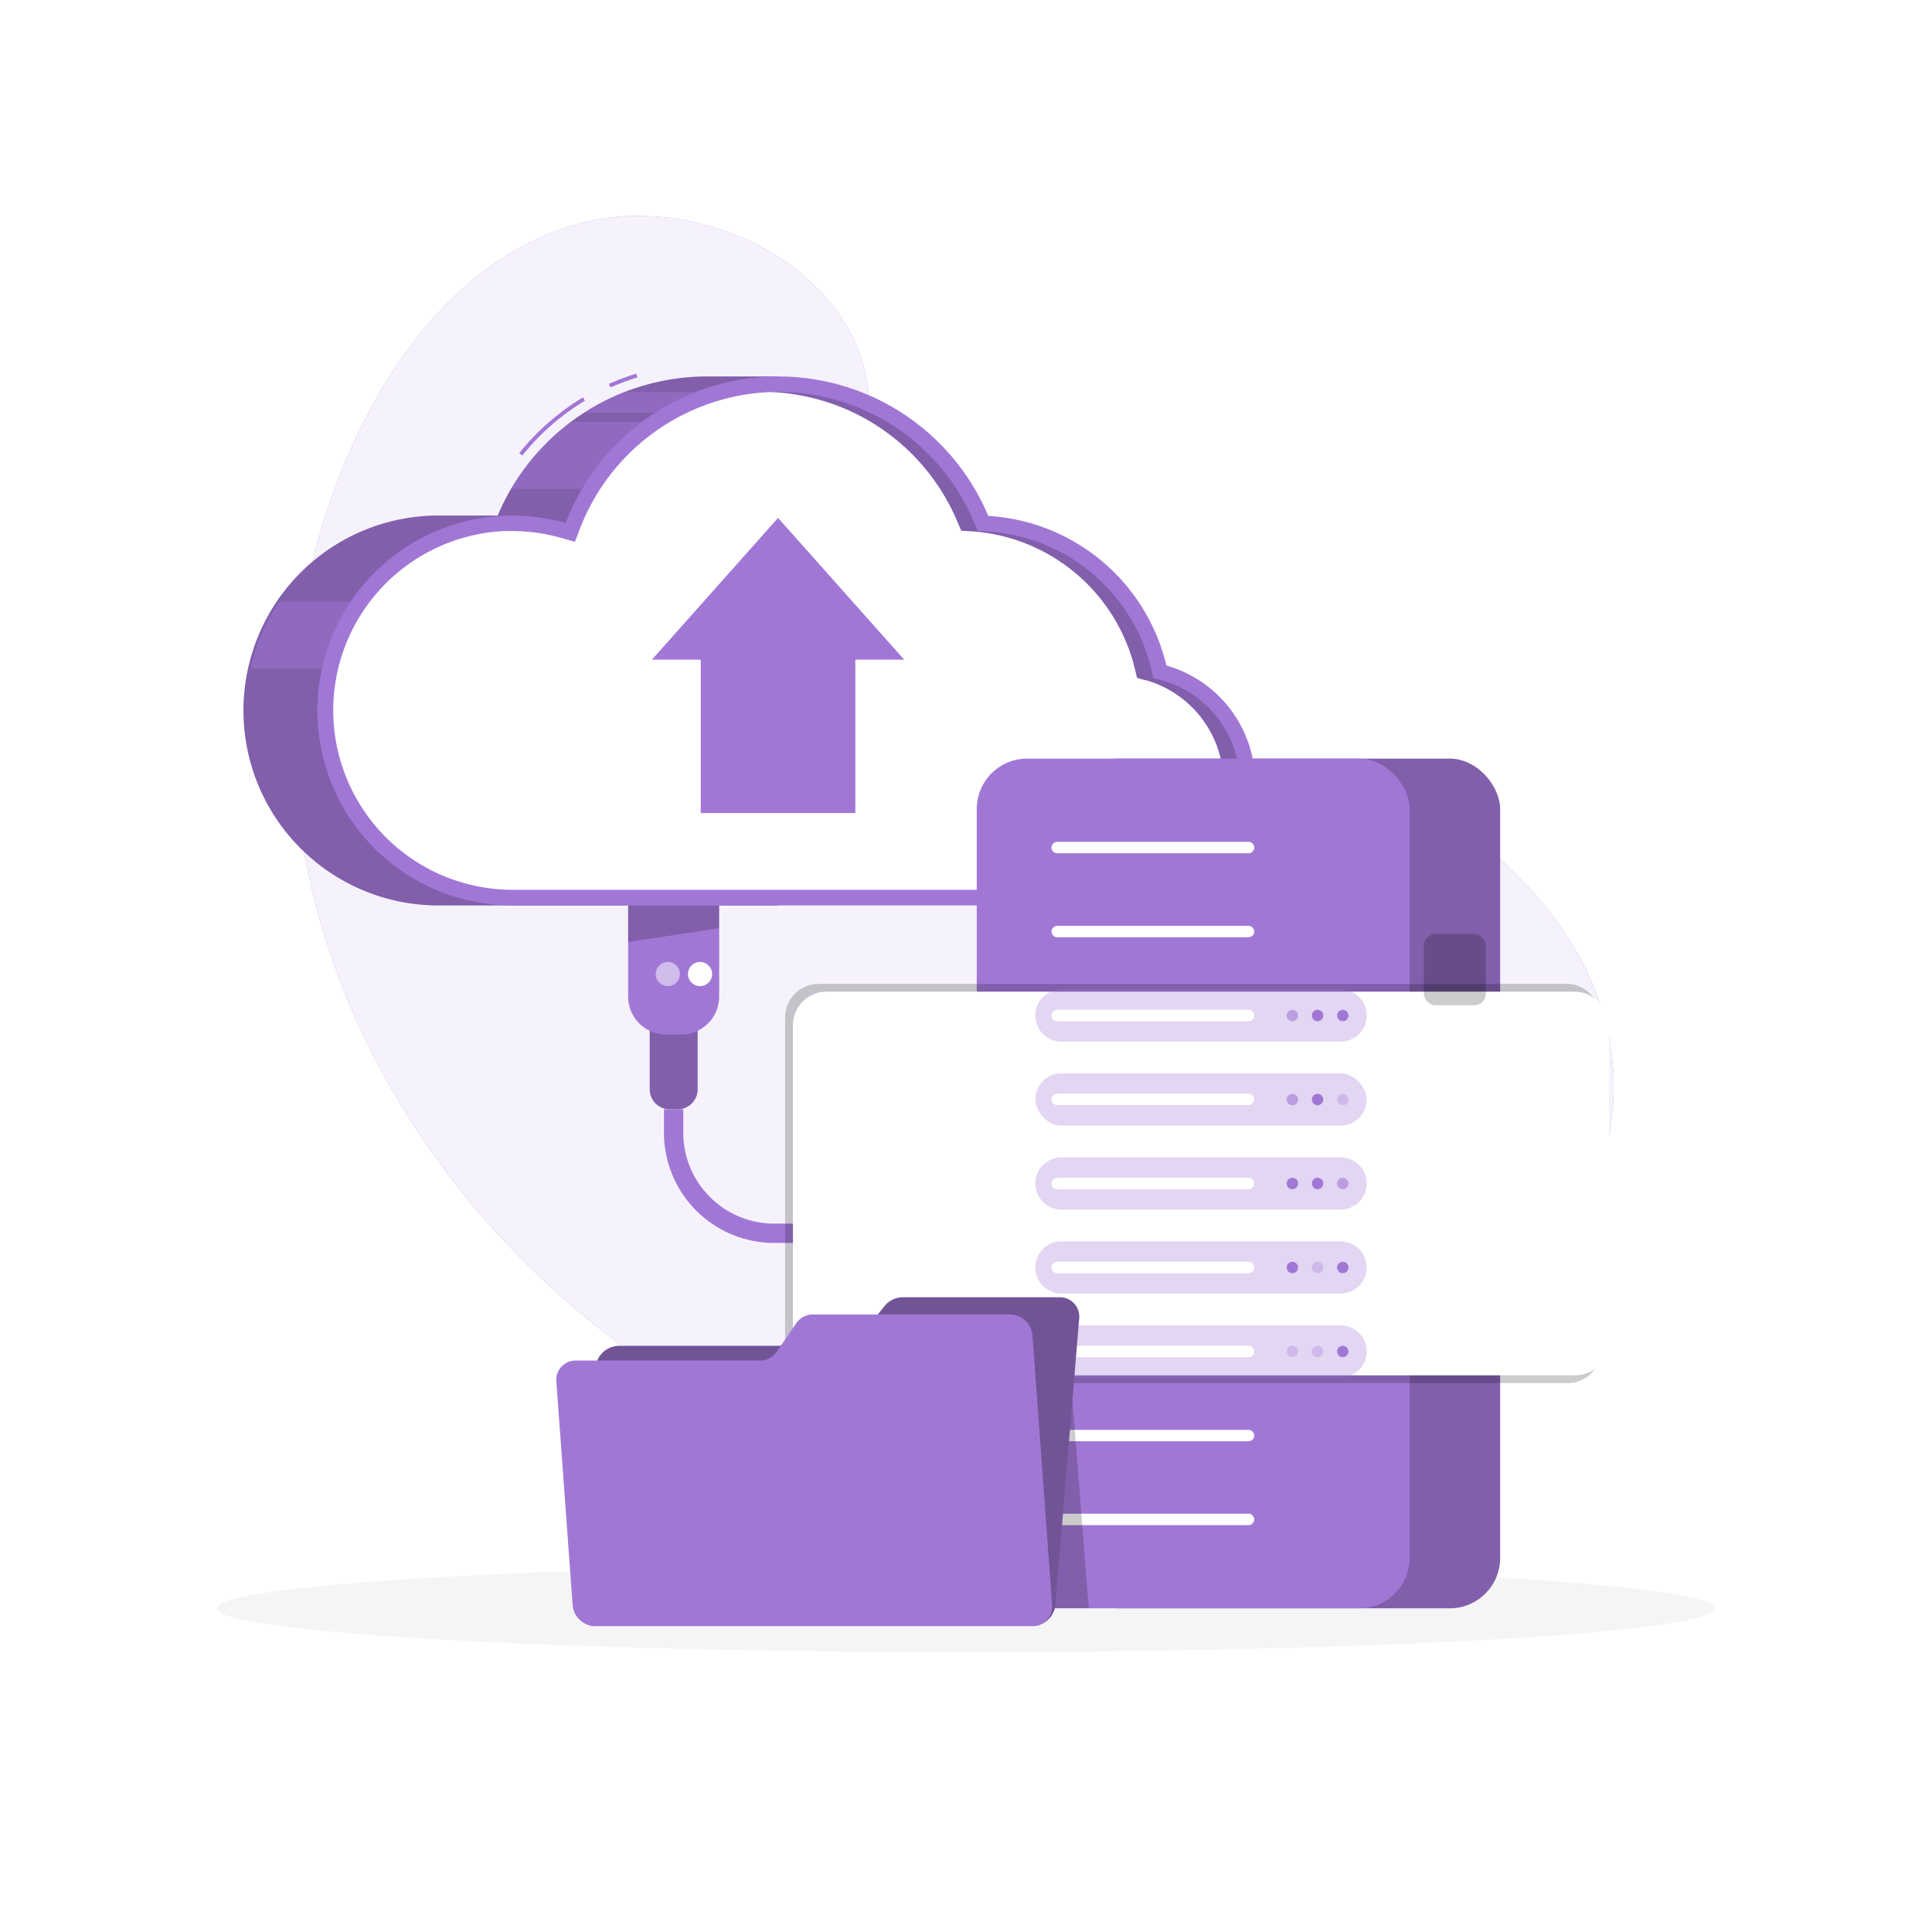 <svg class="animated" id="freepik_stories-memory-storage" xmlns="http://www.w3.org/2000/svg" viewBox="0 0 500 500" version="1.1" xmlns:xlink="http://www.w3.org/1999/xlink" xmlns:svgjs="http://svgjs.com/svgjs"><style>svg#freepik_stories-memory-storage:not(.animated) .animable {opacity: 0;}svg#freepik_stories-memory-storage.animated #freepik--Cloud--inject-277 {animation: 3s Infinite  linear floating;animation-delay: 0s;}            @keyframes floating {                0% {                    opacity: 1;                    transform: translateY(0px);                }                50% {                    transform: translateY(-10px);                }                100% {                    opacity: 1;                    transform: translateY(0px);                }            }        .animator-hidden { display: none; }</style><g id="freepik--background-simple--inject-277" class="animable" style="transform-origin: 246.705px 222.894px;"><path d="M223.33,118.07c-12.65,46.81-8,96.15,54.48,110.37,47,10.68,70.16-46.21,114.31-2.44,78.06,77.37-38.76,179.15-139.89,162S56.9,270.82,79.06,153.67c7.23-38.25,30.42-85.28,71.6-96C186.45,48.35,234.61,76.34,223.33,118.07Z" style="fill: rgb(161, 119, 214); transform-origin: 246.705px 222.894px;" id="elxkv2c7x0wr" class="animable"></path><g id="eltq6rgoqgbt"><path d="M223.33,118.07c-12.65,46.81-8,96.15,54.48,110.37,47,10.68,70.16-46.21,114.31-2.44,78.06,77.37-38.76,179.15-139.89,162S56.9,270.82,79.06,153.67c7.23-38.25,30.42-85.28,71.6-96C186.45,48.35,234.61,76.34,223.33,118.07Z" style="fill: rgb(255, 255, 255); opacity: 0.9; transform-origin: 246.705px 222.894px;" class="animable"></path></g></g><g id="freepik--Shadow--inject-277" class="animable" style="transform-origin: 250px 416.24px;"><ellipse id="freepik--path--inject-277" cx="250" cy="416.24" rx="193.89" ry="11.32" style="fill: rgb(245, 245, 245); transform-origin: 250px 416.24px;" class="animable"></ellipse></g><g id="freepik--Cloud--inject-277" class="animable animator-active" style="transform-origin: 193.926px 209.18px;"><path d="M201.44,97.43H183.06a58.88,58.88,0,0,0-54.26,36H114.17a50.45,50.45,0,1,0,0,100.89h87.27Z" style="fill: rgb(161, 119, 214); transform-origin: 132.225px 165.877px;" id="elxrurlybnk9i" class="animable"></path><path d="M158,100.26l-.41-.91a62.24,62.24,0,0,1,7.08-2.66l.29,1A62.07,62.07,0,0,0,158,100.26Z" style="fill: rgb(161, 119, 214); transform-origin: 161.275px 98.475px;" id="elma9nn9ce64" class="animable"></path><path d="M135.17,117.89l-.78-.63a62.06,62.06,0,0,1,16.48-14.41l.52.86A61,61,0,0,0,135.17,117.89Z" style="fill: rgb(161, 119, 214); transform-origin: 142.89px 110.37px;" id="elqm6jke2a7yn" class="animable"></path><g id="elrl6xk3ju77q"><path d="M201.44,97.43H183.06a58.88,58.88,0,0,0-54.26,36H114.17a50.45,50.45,0,1,0,0,100.89h87.27Z" style="opacity: 0.2; transform-origin: 132.225px 165.877px;" class="animable"></path></g><g id="elf6vplw0eqm"><path d="M132.29,126.5h26.38l19.5-17.33H147.79A59.11,59.11,0,0,0,132.29,126.5Z" style="fill: rgb(161, 119, 214); opacity: 0.5; transform-origin: 155.23px 117.835px;" class="animable"></path></g><g id="elw2mc78pks6p"><path d="M72.34,155.67A50,50,0,0,0,64.9,173H95V155.67Z" style="fill: rgb(161, 119, 214); opacity: 0.5; transform-origin: 79.95px 164.335px;" class="animable"></path></g><g id="elwp3rvsfahbk"><path d="M195.83,101.47H161.59a58.28,58.28,0,0,0-10.46,5.36h25.2Z" style="fill: rgb(161, 119, 214); opacity: 0.5; transform-origin: 173.48px 104.15px;" class="animable"></path></g><path d="M301.86,172.23a50.47,50.47,0,0,0-46.1-38.71,58.91,58.91,0,0,0-109.36,1.85,50.44,50.44,0,1,0-13.84,98.95H293.22a31.65,31.65,0,0,0,8.64-62.09Z" style="fill: rgb(161, 119, 214); transform-origin: 203.492px 165.876px;" id="elg8ve0u2bhrp" class="animable"></path><g id="elu5htrchcbas"><path d="M300.77,176.08l-2.27-.64-.54-2.29a46.68,46.68,0,0,0-42.44-35.64l-2.49-.14-1-2.3a54.79,54.79,0,0,0-50.63-33.64c-.71,0-1.41,0-2.11,0a54.79,54.79,0,0,1,48.49,33.6l1,2.3,2.49.14a46.68,46.68,0,0,1,42.44,35.64l.54,2.29,2.27.64A27.65,27.65,0,0,1,289,230.32h4.25a27.65,27.65,0,0,0,7.55-54.24Z" style="opacity: 0.2; transform-origin: 260.079px 165.875px;" class="animable"></path></g><path d="M296.52,176.08l-2.27-.64-.54-2.29a46.68,46.68,0,0,0-42.44-35.64l-2.49-.14-1-2.3a54.79,54.79,0,0,0-48.49-33.6h-.07a55.23,55.23,0,0,0-49.12,35.32l-1.3,3.43-3.53-1-.31-.08a46.48,46.48,0,0,0-12.44-1.7c-.73,0-1.45,0-2.18,0a46.45,46.45,0,0,0,2.18,92.84H289a27.65,27.65,0,0,0,7.55-54.24Z" style="fill: rgb(255, 255, 255); transform-origin: 201.431px 165.875px;" id="elj59n5p0gdp" class="animable"></path><polygon points="181.36 170.72 181.36 210.41 221.36 210.41 221.36 170.72 234 170.72 201.36 134.03 168.72 170.72 181.36 170.72" style="fill: rgb(161, 119, 214); transform-origin: 201.36px 172.22px;" id="eloijjfbbg9n" class="animable"></polygon><path d="M168.11,261.34h12.44a0,0,0,0,1,0,0v20.56a5.2,5.2,0,0,1-5.2,5.2h-2a5.2,5.2,0,0,1-5.2-5.2V261.34A0,0,0,0,1,168.11,261.34Z" style="fill: rgb(161, 119, 214); transform-origin: 174.33px 274.22px;" id="elfmml9klrjq4" class="animable"></path><g id="el5muvpe4ejhd"><path d="M168.11,261.34h12.44a0,0,0,0,1,0,0v20.56a5.2,5.2,0,0,1-5.2,5.2h-2a5.2,5.2,0,0,1-5.2-5.2V261.34A0,0,0,0,1,168.11,261.34Z" style="opacity: 0.2; transform-origin: 174.33px 274.22px;" class="animable"></path></g><path d="M162.56,234.32h23.56a0,0,0,0,1,0,0V257.9a9.84,9.84,0,0,1-9.84,9.84h-3.88a9.84,9.84,0,0,1-9.84-9.84V234.32a0,0,0,0,1,0,0Z" style="fill: rgb(161, 119, 214); transform-origin: 174.34px 251.03px;" id="el204y3opj72zi" class="animable"></path><g id="ely912x6sqhls"><polygon points="186.11 240.22 162.56 243.78 162.56 234.32 186.11 234.32 186.11 240.22" style="opacity: 0.2; transform-origin: 174.335px 239.05px;" class="animable"></polygon></g><circle cx="181.17" cy="252.08" r="3.13" style="fill: rgb(255, 255, 255); transform-origin: 181.17px 252.08px;" id="elmm4s43q9os9" class="animable"></circle><g id="eldg1kr0o8a1a"><circle cx="172.83" cy="252.08" r="3.13" style="fill: rgb(255, 255, 255); opacity: 0.5; transform-origin: 172.83px 252.08px;" class="animable"></circle></g><path d="M252.78,321.67H200.33a28.54,28.54,0,0,1-28.5-28.5v-6.08h5v6.08a23.54,23.54,0,0,0,23.5,23.5h52.45Z" style="fill: rgb(161, 119, 214); transform-origin: 212.305px 304.38px;" id="elk24cu0l2fk" class="animable"></path></g><g id="freepik--Server--inject-277" class="animable" style="transform-origin: 320.505px 306.28px;"><rect x="276.2" y="196.33" width="112.03" height="219.9" rx="13.04" style="fill: rgb(161, 119, 214); transform-origin: 332.215px 306.28px;" id="elnr1qxzei5bo" class="animable"></rect><g id="elb2bg44mti4d"><rect x="276.2" y="196.33" width="112.03" height="219.9" rx="13.04" style="opacity: 0.2; transform-origin: 332.215px 306.28px;" class="animable"></rect></g><rect x="252.78" y="196.33" width="112.03" height="219.9" rx="13.04" style="fill: rgb(161, 119, 214); transform-origin: 308.795px 306.28px;" id="elr2ovypoxkjl" class="animable"></rect><g id="elgr936otw5vs"><rect x="203.19" y="254.62" width="211.21" height="103.33" rx="8.69" style="opacity: 0.2; transform-origin: 308.795px 306.285px; transform: rotate(90deg);" class="animable"></rect></g><g id="el0x0xtae7rnu"><rect x="205.21" y="256.64" width="211.21" height="99.29" rx="8.69" style="fill: rgb(255, 255, 255); transform-origin: 310.815px 306.285px; transform: rotate(90deg);" class="animable"></rect></g><g id="elrlyh8l02s58"><path d="M346.93,226.11H274.69a6.79,6.79,0,0,1-6.76-6.76h0a6.79,6.79,0,0,1,6.76-6.77h72.24a6.79,6.79,0,0,1,6.77,6.77h0A6.79,6.79,0,0,1,346.93,226.11Z" style="fill: rgb(161, 119, 214); opacity: 0.3; transform-origin: 310.815px 219.345px;" class="animable"></path></g><path d="M323.12,220.82H273.61a1.47,1.47,0,0,1-1.48-1.47h0a1.48,1.48,0,0,1,1.48-1.48h49.51a1.47,1.47,0,0,1,1.47,1.48h0A1.47,1.47,0,0,1,323.12,220.82Z" style="fill: rgb(255, 255, 255); transform-origin: 298.36px 219.345px;" id="eltx7rm3w515" class="animable"></path><circle cx="340.99" cy="219.35" r="1.48" style="fill: rgb(161, 119, 214); transform-origin: 340.99px 219.35px;" id="elpu6klrvpil" class="animable"></circle><circle cx="347.51" cy="219.35" r="1.48" style="fill: rgb(161, 119, 214); transform-origin: 347.51px 219.35px;" id="el52agijiveg3" class="animable"></circle><circle cx="334.47" cy="219.35" r="1.48" style="fill: rgb(161, 119, 214); transform-origin: 334.47px 219.35px;" id="elkoy744yold8" class="animable"></circle><g id="elto2zxdpaac"><path d="M346.93,247.84H274.69a6.78,6.78,0,0,1-6.76-6.76h0a6.78,6.78,0,0,1,6.76-6.76h72.24a6.79,6.79,0,0,1,6.77,6.76h0A6.79,6.79,0,0,1,346.93,247.84Z" style="fill: rgb(161, 119, 214); opacity: 0.3; transform-origin: 310.815px 241.08px;" class="animable"></path></g><path d="M323.12,242.56H273.61a1.48,1.48,0,0,1-1.48-1.48h0a1.48,1.48,0,0,1,1.48-1.48h49.51a1.48,1.48,0,0,1,1.47,1.48h0A1.48,1.48,0,0,1,323.12,242.56Z" style="fill: rgb(255, 255, 255); transform-origin: 298.36px 241.08px;" id="el2dyjwvmnwip" class="animable"></path><circle cx="340.99" cy="241.08" r="1.48" style="fill: rgb(161, 119, 214); transform-origin: 340.99px 241.08px;" id="elivcovra77og" class="animable"></circle><circle cx="347.51" cy="241.08" r="1.48" style="fill: rgb(161, 119, 214); transform-origin: 347.51px 241.08px;" id="elnobhia6inma" class="animable"></circle><g id="el57c31jh75l5"><circle cx="334.47" cy="241.08" r="1.48" style="fill: rgb(161, 119, 214); opacity: 0.3; transform-origin: 334.47px 241.08px;" class="animable"></circle></g><g id="eln07b8sxrj9g"><path d="M346.93,269.58H274.69a6.79,6.79,0,0,1-6.76-6.76h0a6.79,6.79,0,0,1,6.76-6.77h72.24a6.79,6.79,0,0,1,6.77,6.77h0A6.79,6.79,0,0,1,346.93,269.58Z" style="fill: rgb(161, 119, 214); opacity: 0.3; transform-origin: 310.815px 262.815px;" class="animable"></path></g><path d="M323.12,264.29H273.61a1.47,1.47,0,0,1-1.48-1.47h0a1.48,1.48,0,0,1,1.48-1.48h49.51a1.47,1.47,0,0,1,1.47,1.48h0A1.47,1.47,0,0,1,323.12,264.29Z" style="fill: rgb(255, 255, 255); transform-origin: 298.36px 262.815px;" id="eln2ahac4nr8d" class="animable"></path><circle cx="340.99" cy="262.82" r="1.48" style="fill: rgb(161, 119, 214); transform-origin: 340.99px 262.82px;" id="eltfgyfd10s6m" class="animable"></circle><circle cx="347.51" cy="262.82" r="1.48" style="fill: rgb(161, 119, 214); transform-origin: 347.51px 262.82px;" id="el14abz7upi9a" class="animable"></circle><g id="ellblmoalqv9i"><circle cx="334.47" cy="262.82" r="1.48" style="fill: rgb(161, 119, 214); opacity: 0.6; transform-origin: 334.47px 262.82px;" class="animable"></circle></g><g id="elpfwj8bdv0j"><rect x="267.93" y="277.79" width="85.76" height="13.52" rx="6.76" style="fill: rgb(161, 119, 214); opacity: 0.3; transform-origin: 310.81px 284.55px;" class="animable"></rect></g><path d="M323.12,286H273.61a1.48,1.48,0,0,1-1.48-1.48h0a1.48,1.48,0,0,1,1.48-1.48h49.51a1.48,1.48,0,0,1,1.47,1.48h0A1.48,1.48,0,0,1,323.12,286Z" style="fill: rgb(255, 255, 255); transform-origin: 298.36px 284.52px;" id="el3i8brg4iqhr" class="animable"></path><circle cx="340.99" cy="284.55" r="1.48" style="fill: rgb(161, 119, 214); transform-origin: 340.99px 284.55px;" id="elh2yrogz4miq" class="animable"></circle><g id="elvfsepsxoxu9"><circle cx="347.51" cy="284.55" r="1.48" style="fill: rgb(161, 119, 214); opacity: 0.3; transform-origin: 347.51px 284.55px;" class="animable"></circle></g><g id="el3392cycml8w"><circle cx="334.47" cy="284.55" r="1.48" style="fill: rgb(161, 119, 214); opacity: 0.6; transform-origin: 334.47px 284.55px;" class="animable"></circle></g><g id="el80wjw13lh1"><path d="M346.93,313.05H274.69a6.79,6.79,0,0,1-6.76-6.76h0a6.79,6.79,0,0,1,6.76-6.77h72.24a6.79,6.79,0,0,1,6.77,6.77h0A6.79,6.79,0,0,1,346.93,313.05Z" style="fill: rgb(161, 119, 214); opacity: 0.3; transform-origin: 310.815px 306.285px;" class="animable"></path></g><path d="M323.12,307.76H273.61a1.47,1.47,0,0,1-1.48-1.47h0a1.48,1.48,0,0,1,1.48-1.48h49.51a1.47,1.47,0,0,1,1.47,1.48h0A1.47,1.47,0,0,1,323.12,307.76Z" style="fill: rgb(255, 255, 255); transform-origin: 298.36px 306.285px;" id="elf3272ajm41b" class="animable"></path><circle cx="340.99" cy="306.29" r="1.48" style="fill: rgb(161, 119, 214); transform-origin: 340.99px 306.29px;" id="elqrjvy9n01wo" class="animable"></circle><g id="elags1qyc1tfn"><circle cx="347.51" cy="306.29" r="1.48" style="fill: rgb(161, 119, 214); opacity: 0.6; transform-origin: 347.51px 306.29px;" class="animable"></circle></g><circle cx="334.47" cy="306.29" r="1.48" style="fill: rgb(161, 119, 214); transform-origin: 334.47px 306.29px;" id="elyoe90myadn" class="animable"></circle><g id="elizyrma7iqx"><path d="M346.93,334.78H274.69a6.78,6.78,0,0,1-6.76-6.76h0a6.78,6.78,0,0,1,6.76-6.76h72.24A6.79,6.79,0,0,1,353.7,328h0A6.79,6.79,0,0,1,346.93,334.78Z" style="fill: rgb(161, 119, 214); opacity: 0.3; transform-origin: 310.815px 328.02px;" class="animable"></path></g><path d="M323.12,329.5H273.61a1.48,1.48,0,0,1-1.48-1.48h0a1.48,1.48,0,0,1,1.48-1.48h49.51a1.48,1.48,0,0,1,1.47,1.48h0A1.48,1.48,0,0,1,323.12,329.5Z" style="fill: rgb(255, 255, 255); transform-origin: 298.36px 328.02px;" id="elfvb6whibq4u" class="animable"></path><g id="eledc3pvvnane"><circle cx="340.99" cy="328.02" r="1.48" style="fill: rgb(161, 119, 214); opacity: 0.3; transform-origin: 340.99px 328.02px;" class="animable"></circle></g><circle cx="347.51" cy="328.02" r="1.48" style="fill: rgb(161, 119, 214); transform-origin: 347.51px 328.02px;" id="el2lcqgm05xnf" class="animable"></circle><circle cx="334.47" cy="328.02" r="1.48" style="fill: rgb(161, 119, 214); transform-origin: 334.47px 328.02px;" id="el1rew6rnaevvg" class="animable"></circle><g id="el8xze2szug4j"><path d="M346.93,356.52H274.69a6.78,6.78,0,0,1-6.76-6.76h0a6.79,6.79,0,0,1,6.76-6.77h72.24a6.79,6.79,0,0,1,6.77,6.77h0A6.79,6.79,0,0,1,346.93,356.52Z" style="fill: rgb(161, 119, 214); opacity: 0.3; transform-origin: 310.815px 349.755px;" class="animable"></path></g><path d="M323.12,351.24H273.61a1.48,1.48,0,0,1-1.48-1.48h0a1.48,1.48,0,0,1,1.48-1.48h49.51a1.47,1.47,0,0,1,1.47,1.48h0A1.48,1.48,0,0,1,323.12,351.24Z" style="fill: rgb(255, 255, 255); transform-origin: 298.36px 349.76px;" id="elsqwg56xwa7" class="animable"></path><g id="eld9p2sqolwze"><circle cx="340.99" cy="349.76" r="1.48" style="fill: rgb(161, 119, 214); opacity: 0.3; transform-origin: 340.99px 349.76px;" class="animable"></circle></g><circle cx="347.51" cy="349.76" r="1.48" style="fill: rgb(161, 119, 214); transform-origin: 347.51px 349.76px;" id="el6kbpsh4ejmr" class="animable"></circle><g id="el1s5hgxrrljl"><circle cx="334.47" cy="349.76" r="1.48" style="fill: rgb(161, 119, 214); opacity: 0.3; transform-origin: 334.47px 349.76px;" class="animable"></circle></g><g id="elvwkn944p1pk"><rect x="267.93" y="364.73" width="85.76" height="13.52" rx="6.76" style="fill: rgb(161, 119, 214); opacity: 0.3; transform-origin: 310.81px 371.49px;" class="animable"></rect></g><path d="M323.12,373H273.61a1.48,1.48,0,0,1-1.48-1.48h0a1.48,1.48,0,0,1,1.48-1.48h49.51a1.48,1.48,0,0,1,1.47,1.48h0A1.48,1.48,0,0,1,323.12,373Z" style="fill: rgb(255, 255, 255); transform-origin: 298.36px 371.52px;" id="elr0ptvv116a" class="animable"></path><circle cx="340.99" cy="371.49" r="1.48" style="fill: rgb(161, 119, 214); transform-origin: 340.99px 371.49px;" id="elkzdr3urcicq" class="animable"></circle><circle cx="347.51" cy="371.49" r="1.48" style="fill: rgb(161, 119, 214); transform-origin: 347.51px 371.49px;" id="else4tszdjkae" class="animable"></circle><circle cx="334.47" cy="371.49" r="1.48" style="fill: rgb(161, 119, 214); transform-origin: 334.47px 371.49px;" id="elpj7ymtjyo2" class="animable"></circle><g id="eldsgsbm4pvhe"><path d="M346.93,400H274.69a6.78,6.78,0,0,1-6.76-6.76h0a6.79,6.79,0,0,1,6.76-6.77h72.24a6.79,6.79,0,0,1,6.77,6.77h0A6.79,6.79,0,0,1,346.93,400Z" style="fill: rgb(161, 119, 214); opacity: 0.3; transform-origin: 310.815px 393.235px;" class="animable"></path></g><path d="M323.12,394.71H273.61a1.48,1.48,0,0,1-1.48-1.48h0a1.48,1.48,0,0,1,1.48-1.48h49.51a1.47,1.47,0,0,1,1.47,1.48h0A1.48,1.48,0,0,1,323.12,394.71Z" style="fill: rgb(255, 255, 255); transform-origin: 298.36px 393.23px;" id="ellpjn2geho" class="animable"></path><circle cx="340.99" cy="393.23" r="1.48" style="fill: rgb(161, 119, 214); transform-origin: 340.99px 393.23px;" id="elaood16z6e1" class="animable"></circle><circle cx="347.51" cy="393.23" r="1.48" style="fill: rgb(161, 119, 214); transform-origin: 347.51px 393.23px;" id="elcj08k0cuw8l" class="animable"></circle><g id="elkx49k53o83l"><circle cx="334.47" cy="393.23" r="1.48" style="fill: rgb(161, 119, 214); opacity: 0.6; transform-origin: 334.47px 393.23px;" class="animable"></circle></g><g id="el35p9rtt8agb"><rect x="368.5" y="241.74" width="16.04" height="18.42" rx="2.97" style="opacity: 0.2; transform-origin: 376.52px 250.95px;" class="animable"></rect></g></g><g id="freepik--Character--inject-277" class="animable animator-hidden" style="transform-origin: 311.101px 146.857px;"><polygon points="262.92 195.2 274.23 200.11 267.74 207.68 258.29 203.58 262.92 195.2" style="fill: rgb(206, 122, 99); transform-origin: 266.26px 201.44px;" id="elrjyam6rjm28" class="animable"></polygon><g id="elny6wsg90lwm"><polygon points="262.92 195.2 274.23 200.12 270.6 204.36 260.32 199.9 262.92 195.2" style="opacity: 0.2; transform-origin: 267.275px 199.78px;" class="animable"></polygon></g><path d="M269.19,211.68l-1.27-.34a2.37,2.37,0,0,1-1.61-1.51h0l-.83.35a2.33,2.33,0,0,1-1.52.1l-17.29-4.65a7,7,0,0,1,1.56-3.25s7.71,1.64,10-.12a.57.57,0,0,1,.61-.08c1.39.7,6.84,3.34,10.42,3.14a.7.7,0,0,1,.71.88A37.89,37.89,0,0,0,269.19,211.68Z" style="fill: rgb(38, 50, 56); transform-origin: 258.332px 206.903px;" id="elrgpcr0vpm" class="animable"></path><path d="M364.54,159.6l-4.84,10.14c-7.15,15-24.77,22.51-38.83,16.62-8.21-3.45-17.18-10.72-23.28-14.05-5.22,11.43-15,24.05-22.47,32.83L260,197.52c5.65-13,14.44-33.2,20-46.34A13.46,13.46,0,0,1,291.78,143C316.92,142.33,364.54,159.6,364.54,159.6Z" style="fill: rgb(38, 50, 56); transform-origin: 312.27px 174.061px;" id="elss8s1bbw58p" class="animable"></path><polygon points="291.72 228.35 302.59 227.87 300.58 239.81 291.49 240.23 291.72 228.35" style="fill: rgb(206, 122, 99); transform-origin: 297.04px 234.05px;" id="eli1l88hrwgas" class="animable"></polygon><g id="elq8j6fxz1dq"><polygon points="291.72 228.36 302.59 227.88 301.77 232.78 291.62 233.44 291.72 228.36" style="opacity: 0.2; transform-origin: 297.105px 230.66px;" class="animable"></polygon></g><path d="M304.75,240.36l-1.25.39a2.35,2.35,0,0,1-2.17-.41h0l-.51.74a2.39,2.39,0,0,1-1.23.91l-17.08,5.36a6.91,6.91,0,0,1-.43-3.58s7.38-2.76,8.38-5.49a.58.58,0,0,1,.48-.39c1.54-.15,7.56-.86,10.47-2.95a.72.72,0,0,1,1.08.37A37,37,0,0,0,304.75,240.36Z" style="fill: rgb(38, 50, 56); transform-origin: 293.379px 241.085px;" id="elhi4vqq3sq5u" class="animable"></path><path d="M371.59,155.58l-.08,10.72c-.13,15.81-13.53,29.92-29.53,31.1-9.34.69-22,.91-29.25.77-1.06,11.06-4.52,24.11-8,33.56L289,230.63c-.42-13.42-1-32.44-1.53-45.06A13.24,13.24,0,0,1,295,173.51C318.61,161.89,371.59,155.58,371.59,155.58Z" style="fill: rgb(38, 50, 56); transform-origin: 329.53px 193.655px;" id="elwyysuvpltfb" class="animable"></path><g id="el9mwemz9u4g"><path d="M301.38,231.87l-.11,0a.38.38,0,0,1-.25-.46c2.38-7.83,6.67-32.24,6.86-43.44a.37.37,0,0,1,.13-.28.39.39,0,0,1,.29-.09c23,3.06,38.55,2,45-3,11.35-8.83,11.19-23.11,8.31-30.56a.37.37,0,0,1,.22-.48.37.37,0,0,1,.48.21c3,7.66,3.13,22.34-8.55,31.42-6.68,5.19-21.87,6.27-45.16,3.21-.29,11.43-4.52,35.46-6.88,43.22A.38.38,0,0,1,301.38,231.87Z" style="opacity: 0.1; transform-origin: 332.515px 192.702px;" class="animable"></path></g><g id="elgacy2kdb307"><path d="M297,173.63a114,114,0,0,1-9.35,15.5c.08,2.22.16,4.57.25,7,5.57-8.79,9.11-22.52,9.11-22.52Z" style="opacity: 0.2; transform-origin: 292.33px 184.87px;" class="animable"></path></g><path d="M337.68,105.14c-.43,1.55-.82,2.9-1.29,4.31s-.93,2.79-1.42,4.18c-1,2.76-2.06,5.51-3.28,8.23s-2.47,5.44-4,8.14a64,64,0,0,1-5.18,8.12l-.64.85a4.16,4.16,0,0,1-1.52,1.23,25.73,25.73,0,0,1-3.39,1.35,26.82,26.82,0,0,1-3.48.87,25,25,0,0,1-3.56.37c-.6,0-1.21,0-1.81,0l-.93-.07c-.33,0-.6-.09-1-.12a3.5,3.5,0,0,1-3.29-3.69,3.88,3.88,0,0,1,.19-1l1.33-3.67a2.1,2.1,0,0,1,.41-.48l.5-.48,1-.93c.67-.62,1.34-1.2,2-1.8s1.27-1.17,1.87-1.72,1.17-1.14,1.74-1.67l-2.16,2.09a69.76,69.76,0,0,0,3.22-6.53l.76-1.78.72-1.82c.49-1.21,1-2.45,1.43-3.69.92-2.5,1.83-5,2.7-7.58l2.57-7.57.06-.18a8.6,8.6,0,0,1,16.44,5Z" style="fill: rgb(206, 122, 99); transform-origin: 320.412px 118.575px;" id="elyautdll98mo" class="animable"></path><path d="M329.43,91.07c-4.57,1.31-10.71,6.35-12.82,17.76,3.06,4.75,17.41,1.09,17.41,1.09Z" style="fill: rgb(161, 119, 214); transform-origin: 325.315px 101.168px;" id="el53u791crhkt" class="animable"></path><path d="M308,134.36l.46,4.94c-1.38,5-7.54,2.13-7.54,2.13l-3.52-.2a2.62,2.62,0,0,1-2.32-2.5l-.35-3.45a2.75,2.75,0,0,1,2.19-3.14l3.07-.33a5.45,5.45,0,0,1,2.62.36Z" style="fill: rgb(206, 122, 99); transform-origin: 301.577px 137.014px;" id="elmn5xubzirzf" class="animable"></path><path d="M331.64,90.38a156.64,156.64,0,0,1,22.8-3.1,14.41,14.41,0,0,1,15.21,14.78c-.64,25.18,2.91,51.66,2.4,56.52,0,0-53.11,7.65-61.25-8.14-3.42-22.39,7.63-19.54,8.52-45.25C319.55,98.46,325.05,91.79,331.64,90.38Z" style="fill: rgb(161, 119, 214); transform-origin: 341.123px 123.845px;" id="ela1pd9kbswy" class="animable"></path><path d="M327.45,113.15l.18-.05,0-.19a3.47,3.47,0,0,1,3.23-3h.2l.07-.19a4,4,0,0,1,3.73-2.77h0a4.91,4.91,0,0,1,4.13,3l.12.29.28-.08h0a3.76,3.76,0,0,1,1-.13h.17a4.22,4.22,0,0,1,3.79,4,3.5,3.5,0,0,1-3.5,3.86l-12.57-.21a2.51,2.51,0,0,1-2.36-2.37A2.13,2.13,0,0,1,327.45,113.15Z" style="fill: rgb(255, 255, 255); transform-origin: 335.143px 112.42px;" id="elbbg74fw2kit" class="animable"></path><path d="M369.08,95.83l.49,1.08.42,1c.28.65.52,1.3.78,2,.5,1.3.93,2.61,1.36,3.93a74.57,74.57,0,0,1,2.11,8.1c.28,1.39.53,2.79.74,4.21s.33,2.87.43,4.34a44.93,44.93,0,0,1-.26,9.15l-.09.73a6.37,6.37,0,0,1-1,2.65,20,20,0,0,1-3.35,3.83,35.88,35.88,0,0,1-3.33,2.64,50.3,50.3,0,0,1-6.63,3.84c-2.23,1.06-4.46,2-6.72,2.81a63.43,63.43,0,0,1-6.94,2.06,4.34,4.34,0,0,1-3.68-7.62l.19-.14c1.67-1.34,3.49-2.68,5.2-4s3.42-2.67,5-4,3.11-2.72,4.42-4a21.22,21.22,0,0,0,1.68-1.94,5.84,5.84,0,0,0,.87-1.46l-1.1,3.38a41.4,41.4,0,0,0-.58-6.07c-.37-2.12-.87-4.29-1.45-6.47s-1.26-4.39-2-6.58c-.36-1.09-.76-2.18-1.14-3.27l-1.14-3.07-.17-.46a8.59,8.59,0,0,1,15.89-6.52Z" style="fill: rgb(206, 122, 99); transform-origin: 358.656px 119.569px;" id="el9vugm3mo9cw" class="animable"></path><path d="M357.23,87.4c3.67.4,11.44,3.16,16.55,13.69-5,9.91-18.11,13.69-18.11,13.69S346.56,92.67,357.23,87.4Z" style="fill: rgb(161, 119, 214); transform-origin: 362.913px 101.09px;" id="elqg8t20j9j6" class="animable"></path><path d="M327.24,158.47H284.08c-1.88,0-2.28-.43-.89-1L302.88,150a20.25,20.25,0,0,1,5.95-1H352c1.88,0,2.28.44.89,1l-19.7,7.52A20.2,20.2,0,0,1,327.24,158.47Z" style="fill: rgb(161, 119, 214); transform-origin: 318.04px 153.735px;" id="ellf2v6okhdlr" class="animable"></path><g id="elkymq7d339u"><path d="M327.24,158.47H284.08c-1.88,0-2.28-.43-.89-1L302.88,150a20.25,20.25,0,0,1,5.95-1H352c1.88,0,2.28.44.89,1l-19.7,7.52A20.2,20.2,0,0,1,327.24,158.47Z" style="opacity: 0.4; transform-origin: 318.04px 153.735px;" class="animable"></path></g><path d="M327.24,156.69H284.08a4.32,4.32,0,0,1-4.05-3.42l-4.89-26.6a2.78,2.78,0,0,1,2.79-3.42H321.1a4.32,4.32,0,0,1,4,3.42l4.88,26.6A2.77,2.77,0,0,1,327.24,156.69Z" style="fill: rgb(161, 119, 214); transform-origin: 302.561px 139.97px;" id="elj9y8gyougte" class="animable"></path><g id="el7evwjovkicw"><path d="M327.24,156.69H284.08a4.32,4.32,0,0,1-4.05-3.42l-4.89-26.6a2.78,2.78,0,0,1,2.79-3.42H321.1a4.32,4.32,0,0,1,4,3.42l4.88,26.6A2.77,2.77,0,0,1,327.24,156.69Z" style="opacity: 0.3; transform-origin: 302.561px 139.97px;" class="animable"></path></g><g id="elqzga78qvavt"><path d="M326.23,156.69H284.08a4.32,4.32,0,0,1-4.05-3.42l-4.89-26.6a2.78,2.78,0,0,1,2.79-3.42h42.16a4.3,4.3,0,0,1,4,3.42l4.89,26.6A2.77,2.77,0,0,1,326.23,156.69Z" style="fill: rgb(161, 119, 214); opacity: 0.3; transform-origin: 302.061px 139.97px;" class="animable"></path></g><path d="M345.85,142.21l2.16,2.27c2,4.81-4.6,6.35-4.6,6.35l-2.89,2a2.64,2.64,0,0,1-3.37-.53l-2.41-2.5a2.74,2.74,0,0,1-.22-3.82l2.2-2.15a5.43,5.43,0,0,1,2.29-1.34l3.82-1.11A3,3,0,0,1,345.85,142.21Z" style="fill: rgb(206, 122, 99); transform-origin: 341.118px 147.238px;" id="el774gb94kcxa" class="animable"></path><path d="M334.53,93a6.92,6.92,0,0,1,2.63-3.71,6.4,6.4,0,0,0-.73-4.25l11.92-10c.74,5,2.49,11.6,4.94,13.76-2.73,2.52-7.75,7.06-14,8.13S334,95.38,334.53,93Z" style="fill: rgb(206, 122, 99); transform-origin: 343.715px 86.108px;" id="el9w852b3nh27" class="animable"></path><g id="elcep76tjbvrq"><path d="M336.65,85.48l10.18-4.24c-1.28,5.17-7,9.45-9.58,7.4A6.35,6.35,0,0,0,336.65,85.48Z" style="opacity: 0.2; transform-origin: 341.74px 85.202px;" class="animable"></path></g><path d="M336.06,69.48a6.64,6.64,0,1,1-6.63-6.63A6.63,6.63,0,0,1,336.06,69.48Z" style="fill: rgb(38, 50, 56); transform-origin: 329.42px 69.49px;" id="elw7ax6kh8brf" class="animable"></path><path d="M347.47,65.75c1.56,7.58,2.46,12.77-1,17.09-6.9,8.59-13.17,5.92-17-1.06-3.43-6.28-5.41-17.62,1.12-22.51A10.67,10.67,0,0,1,347.47,65.75Z" style="fill: rgb(206, 122, 99); transform-origin: 337.57px 72.681px;" id="elq370nh1sbi" class="animable"></path><path d="M332.58,63.75c-1.53,1.75-5.58,5.41-11.47,2.11s-3.49-11.22.06-13.75a10.86,10.86,0,0,1,10.27-1.36s-.48-4.21,5.44-4.38,5.62,4,5.62,4,7.67-3.19,11.33,2.71c3.41,5.49-1.67,9.75-1.67,9.75s5.31,2.28,3.56,7.8a6.33,6.33,0,0,1-5.8,4.7s-5.67.4-6.63-3.73a10.48,10.48,0,0,1,.84-7.19S335,68,332.58,63.75Z" style="fill: rgb(38, 50, 56); transform-origin: 336.808px 60.853px;" id="elx0kepedmo6" class="animable"></path><path d="M341.29,72.69h0l-1.4-.15a.23.23,0,0,1-.22-.27.24.24,0,0,1,.27-.22l1.35.13,7.07-1.71a.24.24,0,0,1,.3.18.25.25,0,0,1-.18.3l-7.11,1.73Z" style="fill: rgb(38, 50, 56); transform-origin: 344.167px 71.576px;" id="elaldlw19zhju" class="animable"></path><path d="M351.48,63.65c-.23,0-.46,0-.7,0a.5.5,0,1,1,.11-1,3.62,3.62,0,0,0,3.51-1.29,2.45,2.45,0,0,0,.16-2.53.49.49,0,0,1,.21-.67.51.51,0,0,1,.68.21,3.48,3.48,0,0,1-.23,3.55A4.33,4.33,0,0,1,351.48,63.65Z" style="fill: rgb(38, 50, 56); transform-origin: 353.081px 60.881px;" id="elbh1eql6op9n" class="animable"></path><path d="M324,68.54a11.08,11.08,0,0,1-3-.44,6.4,6.4,0,0,1-5-5.64c-.33-2.94,1.12-6.05,3.36-7.23a.5.5,0,1,1,.47.88c-1.9,1-3.12,3.69-2.84,6.24a5.38,5.38,0,0,0,4.22,4.79c5.86,1.61,8.82-2.16,10.05-4.56a.51.51,0,0,1,.68-.21.5.5,0,0,1,.21.67C331,65.26,328.57,68.54,324,68.54Z" style="fill: rgb(38, 50, 56); transform-origin: 324.079px 61.847px;" id="elydgiexq9vpm" class="animable"></path><path d="M335.1,80a6.69,6.69,0,0,1-1.12.36.2.2,0,0,1-.23-.16.23.23,0,0,1,.16-.26,5.9,5.9,0,0,0,4-3.18.2.2,0,0,1,.26-.12.2.2,0,0,1,.11.27A6.25,6.25,0,0,1,335.1,80Z" style="fill: rgb(38, 50, 56); transform-origin: 336.022px 78.495px;" id="el7onwx8g6y9j" class="animable"></path><g id="elchy6totet2b"><path d="M338.07,69.85a3.56,3.56,0,0,1,2.59-.84A7,7,0,0,1,338.07,69.85Z" style="opacity: 0.2; transform-origin: 339.365px 69.424px;" class="animable"></path></g><g id="ellxz0442l22"><path d="M338.31,70.45a3,3,0,0,1,2.46-.15A5.73,5.73,0,0,1,338.31,70.45Z" style="opacity: 0.2; transform-origin: 339.54px 70.312px;" class="animable"></path></g><g id="el7kwbovgrzrx"><path d="M327.83,72.74s-.86-.48-1.15.07A1.5,1.5,0,0,0,327.83,72.74Z" style="opacity: 0.2; transform-origin: 327.255px 72.719px;" class="animable"></path></g><g id="elasgsetakarf"><path d="M327.93,73.34s-.72-.45-.8.27A.72.72,0,0,0,327.93,73.34Z" style="opacity: 0.2; transform-origin: 327.53px 73.422px;" class="animable"></path></g><path d="M352.16,74a7.28,7.28,0,0,1-3.61,4.28c-2.31,1.17-4-.77-3.77-3.2.18-2.19,1.6-5.43,4.12-5.58A3.33,3.33,0,0,1,352.16,74Z" style="fill: rgb(206, 122, 99); transform-origin: 348.566px 74.064px;" id="elgrpcnur0sj7" class="animable"></path><path d="M336.2,70.78c.17.61,0,1.19-.42,1.29s-.86-.3-1-.91,0-1.19.42-1.29S336,70.17,336.2,70.78Z" style="fill: rgb(38, 50, 56); transform-origin: 335.496px 70.97px;" id="els9nkivy3xie" class="animable"></path><path d="M329.79,72.61c.16.61,0,1.18-.43,1.29s-.85-.31-1-.91,0-1.19.43-1.29S329.62,72,329.79,72.61Z" style="fill: rgb(38, 50, 56); transform-origin: 329.077px 72.801px;" id="elryzk1bnii3" class="animable"></path><path d="M326.09,77.15a1.19,1.19,0,0,1-1-.58l-1-1.82a.78.78,0,0,1-.05-.68.72.72,0,0,1,.51-.39l5.2-1.15a1.16,1.16,0,0,1,1.2.55l1,1.82a.78.78,0,0,1,.05.68.71.71,0,0,1-.51.39l-5.2,1.16ZM329.93,73h-.09l-5.21,1.16a.2.2,0,0,0-.15.11.25.25,0,0,0,0,.23l1,1.82a.66.66,0,0,0,.65.31l5.2-1.15a.23.23,0,0,0,.16-.11.25.25,0,0,0,0-.23l-1-1.82A.68.68,0,0,0,329.93,73Z" style="fill: rgb(38, 50, 56); transform-origin: 328.02px 74.831px;" id="ely0jxrhlxyxb" class="animable"></path><path d="M331.92,72.67l2.2,4.81a4.5,4.5,0,0,1-3.1.93A11,11,0,0,1,331.92,72.67Z" style="fill: rgb(186, 77, 60); transform-origin: 332.536px 75.547px;" id="ellytk2ffhi9c" class="animable"></path><path d="M334.71,75.24a1.19,1.19,0,0,1-1-.58l-1-1.82a.78.78,0,0,1-.05-.68.71.71,0,0,1,.51-.39l5.2-1.16a1.16,1.16,0,0,1,1.2.56l1,1.82a.75.75,0,0,1,.05.68.72.72,0,0,1-.5.39h0l-5.21,1.16Zm3.84-4.15h-.09l-5.2,1.15a.23.23,0,0,0-.16.11.25.25,0,0,0,0,.23l1,1.82a.67.67,0,0,0,.66.32l5.2-1.16a.24.24,0,0,0,.16-.11.29.29,0,0,0,0-.23l-1-1.82A.66.66,0,0,0,338.55,71.09Zm1.51,2.73h0Z" style="fill: rgb(38, 50, 56); transform-origin: 336.642px 72.916px;" id="elaaug3yq00u" class="animable"></path><path d="M331.13,74.2l-.08,0a.24.24,0,0,1-.16-.3s.36-1.09,2.49-.66a.24.24,0,0,1,.19.29.24.24,0,0,1-.29.2c-1.64-.33-1.91.32-1.92.32A.25.25,0,0,1,331.13,74.2Z" style="fill: rgb(38, 50, 56); transform-origin: 332.228px 73.67px;" id="elm4fa0g81yw" class="animable"></path><path d="M337.67,68.58a.33.33,0,0,0,.15-.11.38.38,0,0,0-.07-.52,3.68,3.68,0,0,0-3.31-.71.36.36,0,0,0-.23.47.38.38,0,0,0,.47.23h0a2.94,2.94,0,0,1,2.62.59A.38.38,0,0,0,337.67,68.58Z" style="fill: rgb(38, 50, 56); transform-origin: 336.04px 67.859px;" id="elkrsbbei5bra" class="animable"></path><path d="M325.79,71.71a.36.36,0,0,0,.25-.24,2.92,2.92,0,0,1,1.82-2,.36.36,0,0,0,.25-.45.38.38,0,0,0-.46-.26,3.66,3.66,0,0,0-2.32,2.44.37.37,0,0,0,.25.46A.38.38,0,0,0,325.79,71.71Z" style="fill: rgb(38, 50, 56); transform-origin: 326.72px 70.229px;" id="elztgw8p7gr" class="animable"></path></g><g id="freepik--Folder--inject-277" class="animable" style="transform-origin: 212.872px 378.285px;"><g id="elydg8jc6qksl"><path d="M252.78,337.44V403.2a13.08,13.08,0,0,0,13,13h16l-5.72-72.57Z" style="opacity: 0.2; transform-origin: 267.28px 376.82px;" class="animable"></path></g><path d="M228.94,338l-6.39,8a6.08,6.08,0,0,1-4.7,2.31H160.14a6.15,6.15,0,0,0-6,5.54l-5.08,61.43a5,5,0,0,0,5.09,5.55h113a6.13,6.13,0,0,0,6-5.55l6.13-74a5,5,0,0,0-5.09-5.54H233.63A6.1,6.1,0,0,0,228.94,338Z" style="fill: rgb(161, 119, 214); transform-origin: 214.169px 378.285px;" id="elh24nzbdeewh" class="animable"></path><g id="elh9v6lcsd1bf"><path d="M228.94,338l-6.39,8a6.08,6.08,0,0,1-4.7,2.31H160.14a6.15,6.15,0,0,0-6,5.54l-5.08,61.43a5,5,0,0,0,5.09,5.55h113a6.13,6.13,0,0,0,6-5.55l6.13-74a5,5,0,0,0-5.09-5.54H233.63A6.1,6.1,0,0,0,228.94,338Z" style="opacity: 0.3; transform-origin: 214.169px 378.285px;" class="animable"></path></g><path d="M206.12,342.37l-5.18,7.56a5.21,5.21,0,0,1-4.34,2.18H149.13a5,5,0,0,0-5.16,5.26l4.24,58.19a5.91,5.91,0,0,0,5.93,5.25h113a5,5,0,0,0,5.16-5.25l-5.11-70.12a5.92,5.92,0,0,0-5.93-5.25h-50.8A5.21,5.21,0,0,0,206.12,342.37Z" style="fill: rgb(161, 119, 214); transform-origin: 208.135px 380.501px;" id="elmu2zsecz7n9" class="animable"></path></g><defs>     <filter id="active" height="200%">         <feMorphology in="SourceAlpha" result="DILATED" operator="dilate" radius="2"></feMorphology>                <feFlood flood-color="#32DFEC" flood-opacity="1" result="PINK"></feFlood>        <feComposite in="PINK" in2="DILATED" operator="in" result="OUTLINE"></feComposite>        <feMerge>            <feMergeNode in="OUTLINE"></feMergeNode>            <feMergeNode in="SourceGraphic"></feMergeNode>        </feMerge>    </filter>    <filter id="hover" height="200%">        <feMorphology in="SourceAlpha" result="DILATED" operator="dilate" radius="2"></feMorphology>                <feFlood flood-color="#ff0000" flood-opacity="0.5" result="PINK"></feFlood>        <feComposite in="PINK" in2="DILATED" operator="in" result="OUTLINE"></feComposite>        <feMerge>            <feMergeNode in="OUTLINE"></feMergeNode>            <feMergeNode in="SourceGraphic"></feMergeNode>        </feMerge>            <feColorMatrix type="matrix" values="0   0   0   0   0                0   1   0   0   0                0   0   0   0   0                0   0   0   1   0 "></feColorMatrix>    </filter></defs></svg>
